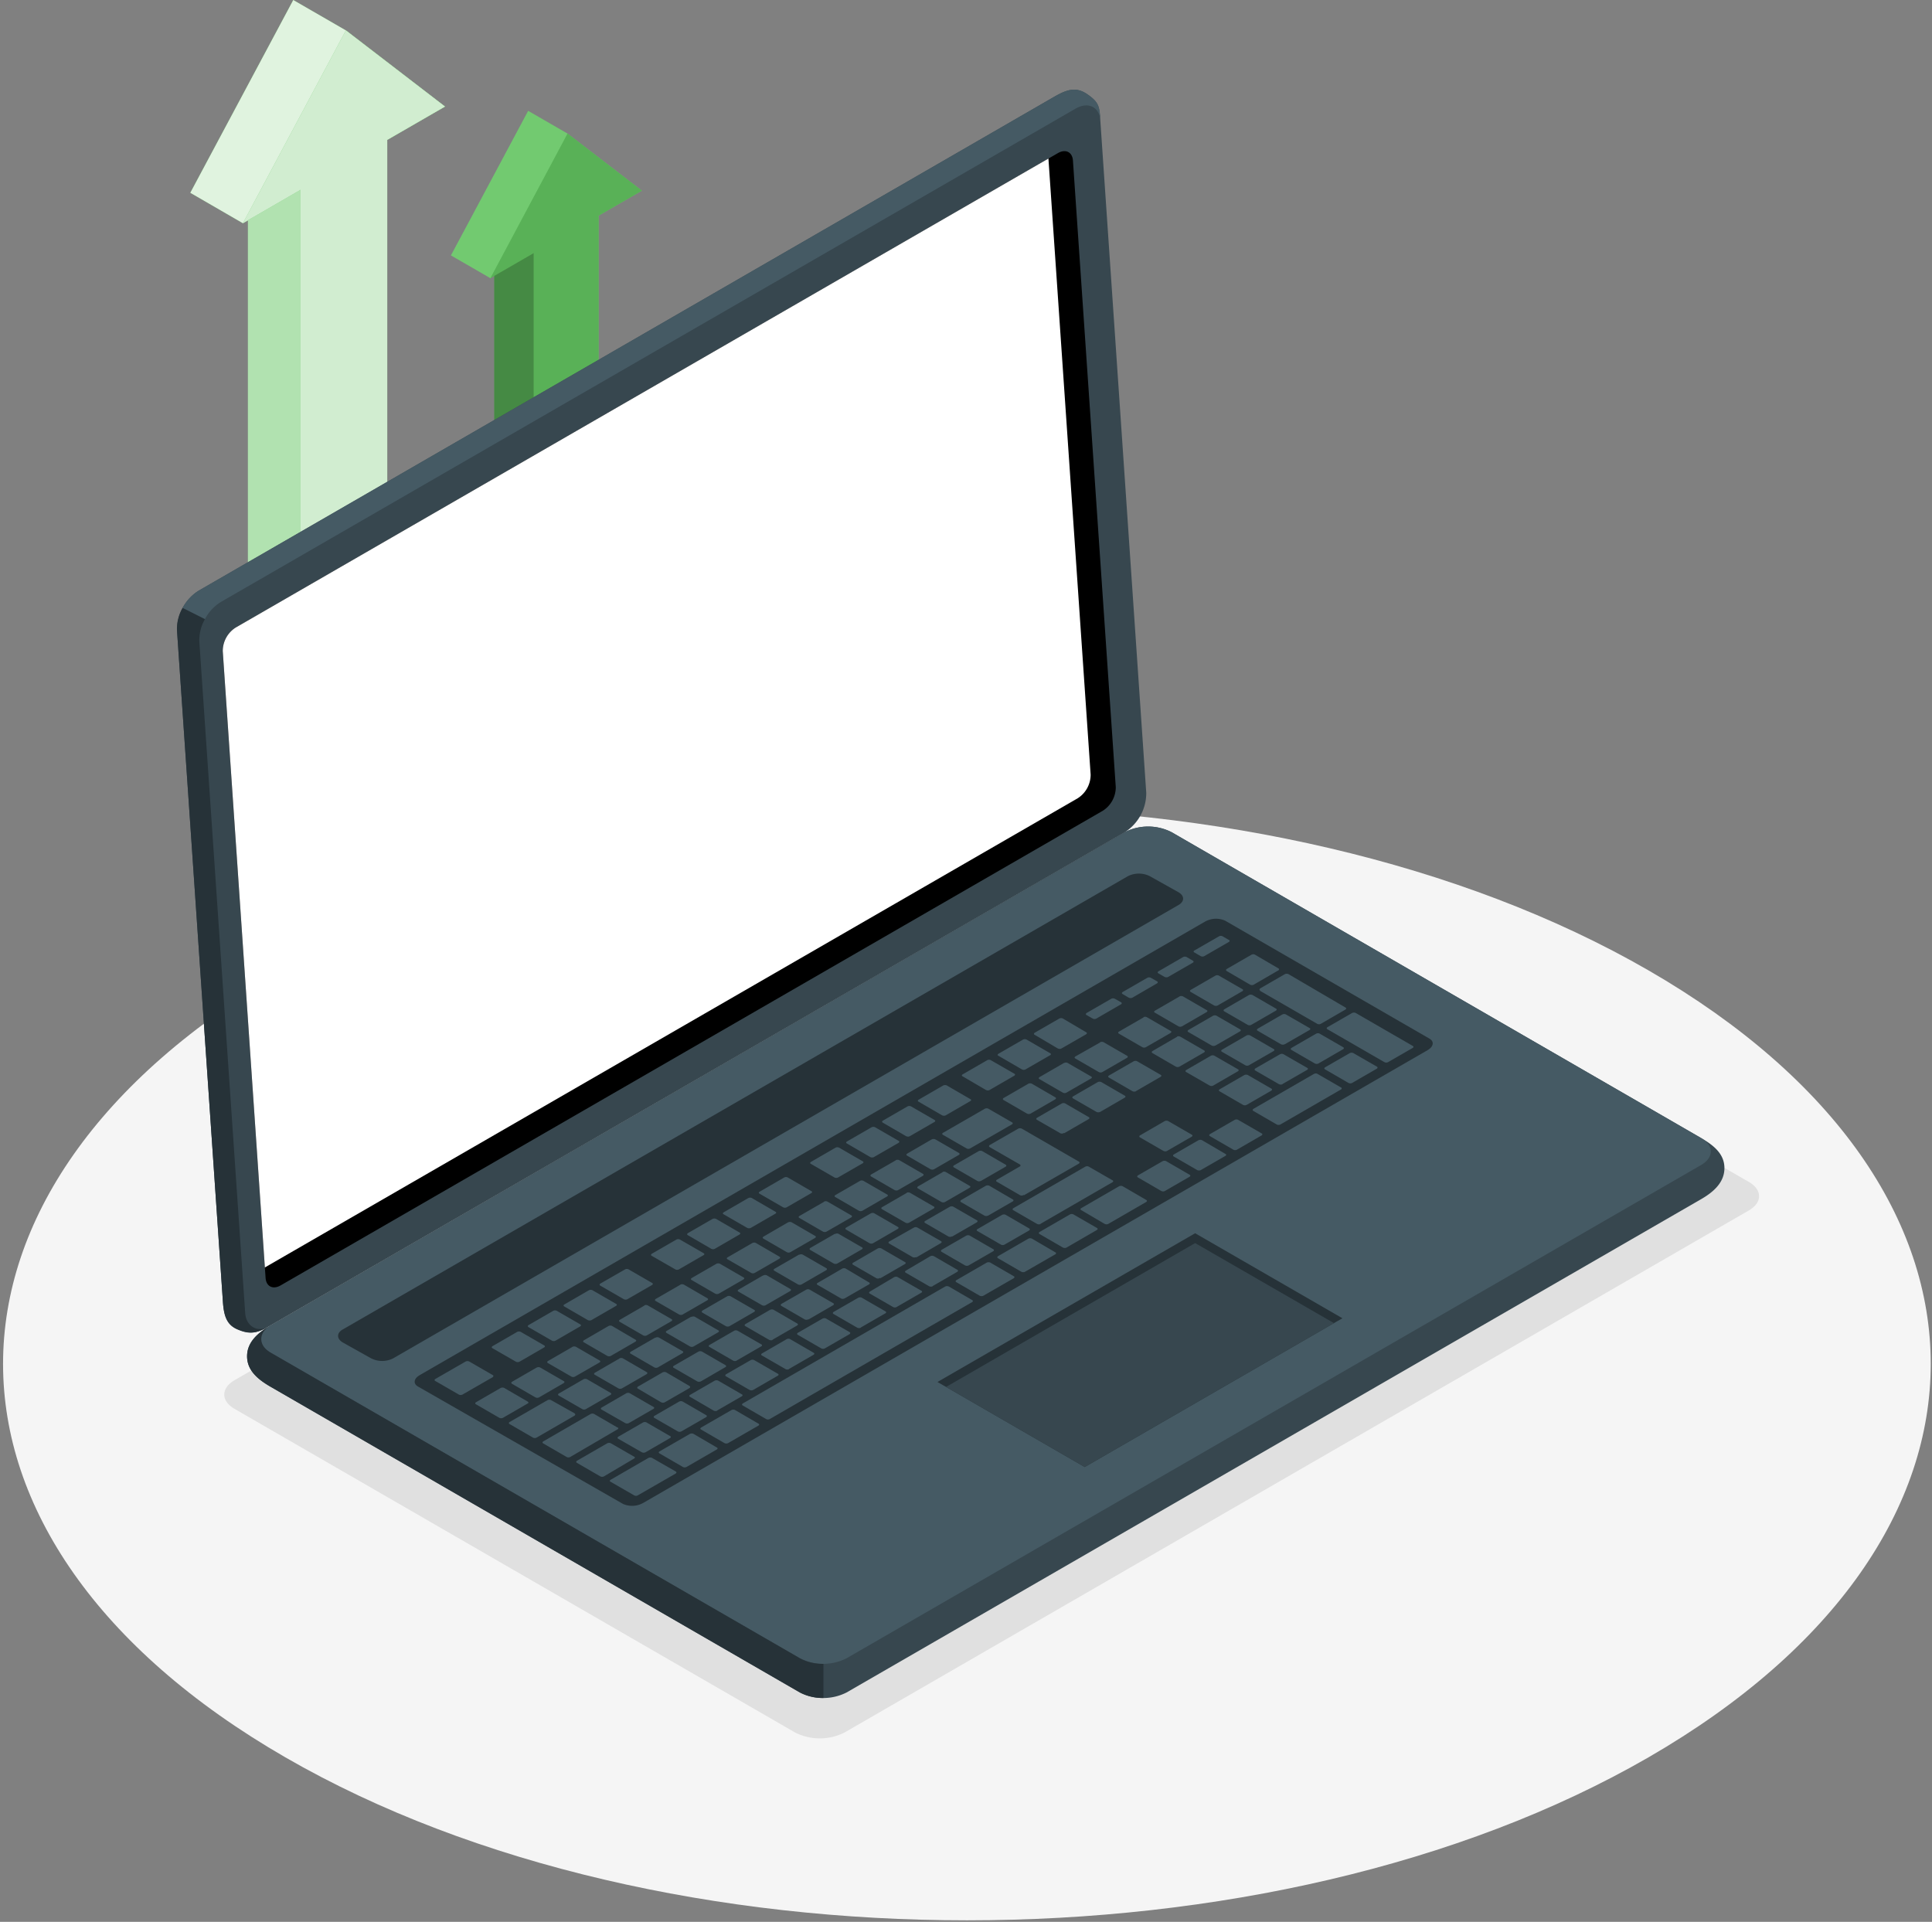 <svg width="379" height="377" fill="none" xmlns="http://www.w3.org/2000/svg">
  <rect width="100%" height="100%" fill="#808080" stroke="none"/>
  <path d="M55.98 344.73c-73.84-42.6-73.84-111.75 0-154.38 73.83-42.63 193.56-42.6 267.4 0 73.83 42.6 73.83 111.74 0 154.38-73.84 42.63-193.57 42.63-267.4 0Z" fill="#F5F5F5"/>
  <path d="m48.65 238.72 10.32 5.95 16.99-9.8V27.44l11.33-6.54L67.85 5.96 57.53 0l-20.2 37.82 10.31 5.97 1.01-.58v195.5Z" fill="#63C461"/>
  <path opacity=".8" d="m48.65 238.72 10.32 5.95 16.99-9.8V27.44l11.33-6.54L67.85 5.96 57.53 0l-20.2 37.82 10.31 5.97 1.01-.58v195.5Z" fill="#fff"/>
  <path d="m58.97 244.67 16.99-9.8V27.44l11.33-6.54L67.85 5.96l-20.2 37.83 11.32-6.55v207.43Z" fill="#63C461"/>
  <path opacity=".7" d="m58.97 244.67 16.99-9.8V27.44l11.33-6.54L67.85 5.96l-20.2 37.83 11.32-6.55v207.43Z" fill="#fff"/>
  <path d="m48.65 238.72 10.32 5.95V37.24l-10.32 5.97v195.5Z" fill="#63C461"/>
  <path opacity=".5" d="m48.65 238.72 10.32 5.95V37.24l-10.32 5.97v195.5Z" fill="#fff"/>
  <path d="m96.95 213.77 7.74 4.47 12.73-7.36V42.3l8.49-4.9-14.57-11.2-7.73-4.46L88.46 50.1l7.74 4.47.75-.44v159.64Z" fill="#63C461"/>
  <path opacity=".1" d="m96.2 54.57 15.14-28.35-7.73-4.47L88.46 50.1l7.74 4.47Z" fill="#fff"/>
  <path d="m104.69 218.24 12.73-7.36V42.3l8.49-4.9-14.57-11.2L96.2 54.58l8.49-4.9v168.56Z" fill="#63C461"/>
  <path opacity=".1" d="m104.69 218.24 12.73-7.36V42.3l8.49-4.9-14.57-11.2L96.2 54.58l8.49-4.9v168.56Z" fill="#000"/>
  <path opacity=".3" d="m96.95 213.77 7.74 4.47V49.66l-7.74 4.47v159.64Z" fill="#000"/>
  <path d="m46.01 276.37 109.95 63.48a10.75 10.75 0 0 0 9.72 0l177.38-102.4c2.69-1.55 2.69-4.06 0-5.6l-109.97-63.5a10.75 10.75 0 0 0-9.71 0L46 270.75c-2.67 1.56-2.67 4.07.01 5.62Z" fill="#E0E0E0"/>
  <path d="M48.47 266.05c0 2.75 2.05 4.5 4.59 5.97L156.91 332a10.15 10.15 0 0 0 9.17 0l167.62-96.76c2.54-1.46 4.58-3.35 4.58-6.1 0-2.74-2.04-4.44-4.58-5.9l-103.88-60a10.12 10.12 0 0 0-9.18 0L53.06 260.02c-2.54 1.46-4.59 3.28-4.59 6.03Z" fill="#37474F"/>
  <path d="m53.06 265.32 103.85 59.97a10.12 10.12 0 0 0 9.17 0l167.62-96.75c2.54-1.47 2.54-3.84 0-5.3l-103.88-60a10.12 10.12 0 0 0-9.18 0L53.06 260.02c-2.54 1.46-2.54 3.83 0 5.3Z" fill="#455A64"/>
  <path d="M161.53 326.4v6.68a9.39 9.39 0 0 1-4.62-1.08L53.06 272.02c-2.54-1.47-4.59-3.22-4.59-5.97 0-2.58 1.85-4.37 4.23-5.83-1.97 1.4-2 3.73.36 5.1l103.85 59.97a9.32 9.32 0 0 0 4.62 1.1Zm-94.3-65.6 154.02-88.92a4.8 4.8 0 0 1 4.32 0l5.62 3.15c1.2.7 1.2 1.81 0 2.5L77.13 266.46a4.8 4.8 0 0 1-4.32 0l-5.59-3.13c-1.2-.72-1.2-1.84 0-2.53Zm15.13 8.94 154.01-88.94a4.4 4.4 0 0 1 3.96-.2l40.08 23.14c.99.56.82 1.58-.37 2.27l-153.84 88.8a4.45 4.45 0 0 1-3.96.22L82 271.99c-1-.56-.83-1.59.37-2.25Z" fill="#263238"/>
  <path d="m215.8 218.13 4.82-2.79c.2-.12.23-.3.04-.4l-4.61-2.67a.82.82 0 0 0-.7 0l-4.83 2.79c-.2.11-.22.3-.04.4l4.62 2.66a.82.82 0 0 0 .7 0Zm-7.05-9.63-4.81 2.78c-.2.12-.22.3-.04.4l4.6 2.66a.75.75 0 0 0 .7 0l4.83-2.78c.2-.12.22-.3 0-.4l-4.61-2.66a.76.76 0 0 0-.66.02v-.03Zm-15.56 9-8.2 4.72c-.2.11-.21.3 0 .4l4.62 2.66a.75.75 0 0 0 .7 0l8.19-4.71c.2-.11.23-.3.04-.4l-4.61-2.66a.75.75 0 0 0-.75 0Zm8.53-4.9-4.82 2.78c-.2.12-.23.3-.04.4l4.61 2.67a.8.8 0 0 0 .7 0l4.82-2.79c.2-.12.22-.3.04-.4l-4.6-2.67a.83.83 0 0 0-.72 0Zm-18.93 10.9-4.81 2.79c-.2.12-.23.3-.04.4l4.6 2.67a.81.81 0 0 0 .7 0l4.83-2.79c.2-.1.22-.29.04-.4l-4.61-2.66a.83.83 0 0 0-.7 0Zm-7.04 4.1-4.83 2.78c-.2.12-.22.3-.04.4l4.61 2.67a.77.77 0 0 0 .7 0l4.83-2.78c.2-.12.22-.3.04-.4l-4.62-2.67a.83.83 0 0 0-.7-.03v.03Zm18.08 10.87 4.82-2.78c.2-.13.22-.3.04-.4l-4.6-2.68a.82.82 0 0 0-.71 0l-4.82 2.79c-.2.12-.23.3-.05.4l4.62 2.67a.82.82 0 0 0 .7-.02v.02Zm-7.05 4.1 4.82-2.78c.2-.12.23-.3.04-.41l-4.61-2.66a.82.82 0 0 0-.7 0l-4.82 2.78c-.2.12-.22.3-.04.4l4.6 2.67a.78.78 0 0 0 .71-.06v.06Zm-7.04 4.1 4.81-2.8c.2-.1.23-.29.05-.4l-4.62-2.66a.75.75 0 0 0-.7 0l-4.82 2.72c-.2.12-.22.3-.04.4l4.61 2.67a.81.81 0 0 0 .7-.02v.08Zm-7.06 4.09 4.83-2.79c.2-.12.22-.3 0-.4l-4.61-2.67a.82.82 0 0 0-.7 0l-4.82 2.79c-.2.12-.23.3-.05.4l4.62 2.67a.8.8 0 0 0 .73-.1v.1Zm36.05-28.44 4.82-2.78c.2-.12.22-.3.04-.4l-4.61-2.67a.75.75 0 0 0-.7 0l-4.83 2.79c-.2.11-.22.3-.04.4l4.62 2.66a.77.77 0 0 0 .72-.1l-.02.1Zm-7.88 12.16 10.76-6.2c.2-.12.22-.31.04-.41l-11.2-6.47a.81.81 0 0 0-.7 0l-5.57 3.2c-.2.13-.22.31-.04.42l5.93 3.41c.18.11.17.3-.04.41l-4.45 2.57c-.2.12-.23.3-.04.4l4.61 2.67a.81.81 0 0 0 .72-.1l-.02.1Zm-32.15-2.83-4.82 2.78c-.2.12-.22.3 0 .4l4.6 2.67a.77.77 0 0 0 .71 0l4.82-2.79c.2-.11.23-.3 0-.4l-4.61-2.66a.75.75 0 0 0-.7 0Zm-7.04 4.1-4.83 2.78c-.2.12-.22.3 0 .4l4.61 2.67a.82.82 0 0 0 .7 0l4.83-2.78c.2-.12.22-.3.04-.4l-4.62-2.67a.76.76 0 0 0-.73-.04v.03Zm-39 43.41a.77.77 0 0 0 .7 0l4.82-2.78c.2-.12.22-.3 0-.4l-4.62-2.67a.75.75 0 0 0-.7 0l-4.82 2.79c-.2.11-.22.3-.04.4l4.65 2.66Zm-17.37-10.9-4.82 2.78c-.2.13-.22.3-.04.41l4.61 2.67a.8.8 0 0 0 .7 0l4.82-2.79c.2-.12.23-.3.04-.4l-4.61-2.66a.75.75 0 0 0-.7 0Zm8.94 8.16a.75.75 0 0 0 .7 0l4.82-2.78c.2-.12.22-.3.04-.4l-4.62-2.68a.81.81 0 0 0-.7 0l-4.83 2.79c-.2.11-.22.29-.05.4l4.64 2.67Zm19.44 4.37 4.83-2.78c.2-.12.22-.3.04-.4l-4.61-2.67a.77.77 0 0 0-.7 0l-4.83 2.79c-.2.11-.22.3-.05.4l4.62 2.66a.77.77 0 0 0 .69 0h.01Zm-7.75 4.1a.81.81 0 0 0 .7 0l4.82-2.79c.2-.11.23-.3 0-.4l-4.6-2.66a.76.76 0 0 0-.7 0l-4.83 2.78c-.2.13-.22.3-.04.41l4.65 2.66Zm-13.58-20.7-4.83 2.79c-.2.11-.22.3-.04.4l4.61 2.66a.77.77 0 0 0 .71 0l4.8-2.76c.2-.12.22-.3.04-.4l-4.62-2.67a.81.81 0 0 0-.69-.02h.02Zm35.23-20.34-4.83 2.79c-.2.11-.22.3 0 .4l4.62 2.66a.76.76 0 0 0 .7 0l4.82-2.78c.2-.12.22-.3.04-.4l-4.6-2.67a.77.77 0 0 0-.76 0Zm-28.2 16.27-4.81 2.79c-.2.12-.23.3-.04.4l4.61 2.67a.82.82 0 0 0 .7 0l4.82-2.79c.2-.12.22-.3 0-.4l-4.61-2.7a.83.83 0 0 0-.67.03Zm35.23-20.34-4.81 2.79c-.2.11-.23.3-.04.4l4.6 2.66a.75.75 0 0 0 .7 0l4.83-2.78c.2-.12.22-.3.04-.4l-4.61-2.67a.82.82 0 0 0-.7 0Zm-14.08 8.14-4.82 2.78c-.2.13-.23.3 0 .41l4.6 2.66a.82.82 0 0 0 .71 0l4.82-2.78c.2-.12.23-.3.04-.4l-4.61-2.67a.82.82 0 0 0-.74 0Zm-7.05 4.1-4.82 2.78c-.2.11-.22.3-.04.4l4.61 2.66a.77.77 0 0 0 .7 0l4.82-2.78c.2-.12.22-.3.04-.4l-4.6-2.67a.84.84 0 0 0-.71-.02v.02Zm-7.05 4.09-4.81 2.78c-.21.12-.23.3-.05.4l4.62 2.67a.82.82 0 0 0 .7 0l4.82-2.79c.2-.11.22-.3.04-.4l-4.61-2.66a.77.77 0 0 0-.72-.05l.01.05Zm32.18 2.73 4.82-2.79c.2-.11.23-.3.05-.4l-4.62-2.66a.75.75 0 0 0-.7 0l-4.83 2.77c-.2.13-.22.3-.03.41l4.6 2.67a.83.83 0 0 0 .7-.05l.01.05Zm65.75-59.27-4.83 2.79c-.2.11-.22.3-.04.4l4.61 2.66a.77.77 0 0 0 .7 0l4.83-2.78c.2-.12.22-.3.04-.4l-4.62-2.67a.76.76 0 0 0-.7-.05v.05Zm-8.53 4.92-4.84 2.74c-.21.12-.23.3-.05.4l4.62 2.67a.77.77 0 0 0 .7 0l4.82-2.78c.2-.12.22-.3.04-.41l-4.61-2.66a.82.82 0 0 0-.7 0l.02.04Zm15.56-9.01-4.81 2.78c-.21.12-.23.3 0 .4l4.6 2.67a.77.77 0 0 0 .7 0l4.83-2.79c.2-.12.22-.3 0-.4l-4.61-2.67a.82.82 0 0 0-.7-.02v.03Zm-38.95 36.18 4.82-2.78c.2-.12.22-.3.04-.4l-4.6-2.67a.82.82 0 0 0-.7 0l-4.83 2.79c-.2.11-.22.3-.04.4l4.61 2.66a.76.76 0 0 0 .7-.02v.02Zm46.7-40.27a.77.77 0 0 0-.71 0l-4.82 2.78c-.2.12-.22.3-.04.4l4.61 2.67a.82.82 0 0 0 .7 0l4.82-2.79c.21-.11.23-.3.05-.4l-4.62-2.66Zm-73.5 63.35 4.83-2.78c.2-.12.22-.3 0-.4l-4.54-2.7a.76.76 0 0 0-.7 0l-4.82 2.8c-.2.1-.23.29 0 .4l4.6 2.66a.76.76 0 0 0 .64 0l-.01.02Zm86.42-49.9 4.83-2.78c.2-.11.22-.3 0-.4l-4.62-2.66a.8.8 0 0 0-.7 0l-4.82 2.78c-.2.13-.23.3-.04.41l4.61 2.67a.83.83 0 0 0 .75-.04v.03Zm-13.63.27 4.82-2.78c.2-.12.22-.3.04-.4l-4.62-2.67a.75.75 0 0 0-.7 0l-4.82 2.78c-.2.12-.22.3-.04.4l4.62 2.67a.82.82 0 0 0 .7-.02v.02Zm7.29-9.92a.82.82 0 0 0-.7 0l-4.82 2.79c-.2.11-.22.3-.04.4l4.61 2.66a.77.77 0 0 0 .7 0l4.82-2.78c.2-.12.23-.3.04-.4l-4.61-2.67Zm1.48-.82 11.21 6.47a.75.75 0 0 0 .7 0l4.82-2.79c.2-.12.22-.3.04-.4l-11.2-6.56a.83.83 0 0 0-.7 0l-4.83 2.79c-.2.15-.2.33-.03.43v.06Zm-16.28 9.01-4.81 2.79c-.2.12-.22.3-.04.4l4.6 2.67a.82.82 0 0 0 .7 0l4.83-2.78c.2-.13.22-.3 0-.42l-4.61-2.66a.82.82 0 0 0-.66-.06v.06Zm-53.03 30.63-4.82 2.78c-.21.12-.23.3-.05.4l4.62 2.66a.77.77 0 0 0 .7 0l4.82-2.78c.2-.12.22-.3 0-.41l-4.6-2.66a.82.82 0 0 0-.66-.05l-.01.06Zm66.42-25.04a.77.77 0 0 0 .7 0l4.83-2.78c.2-.12.22-.3.04-.4l-4.62-2.67a.8.8 0 0 0-.7 0l-4.82 2.79c-.2.11-.22.3-.04.4l4.61 2.66Zm-59.38 20.97-4.81 2.78c-.2.12-.23.3-.05.4l4.62 2.67a.81.81 0 0 0 .7 0l4.82-2.78c.2-.12.22-.3 0-.4l-4.61-2.67a.78.78 0 0 0-.66-.06v.06Zm-55.21 45.14a.75.75 0 0 0 .7 0l4.82-2.77c.2-.13.22-.3.04-.42l-4.58-2.68a.82.82 0 0 0-.7 0l-4.82 2.78c-.2.12-.23.3-.05.4l4.59 2.7Zm-8.2-8.58-4.81 2.78c-.2.13-.23.3 0 .41l4.61 2.66a.82.82 0 0 0 .7 0l4.82-2.78c.2-.12.22-.3.04-.4l-4.66-2.7a.8.8 0 0 0-.7 0v.03Zm15.95 4.5 4.82-2.8c.2-.1.22-.3.04-.4l-4.6-2.66a.77.77 0 0 0-.71 0l-4.82 2.78c-.2.13-.23.3 0 .41l4.61 2.66a.82.82 0 0 0 .65 0Zm7.04-4.1 4.83-2.79c.2-.11.22-.3 0-.4l-4.62-2.66a.75.75 0 0 0-.7 0l-4.82 2.78c-.2.12-.22.3 0 .4l4.62 2.67a.76.76 0 0 0 .68.02l.01-.02Zm7.06-4.1 4.81-2.78c.2-.13.23-.3 0-.41l-4.6-2.67a.82.82 0 0 0-.7 0l-4.83 2.79c-.2.11-.22.3-.04.4l4.61 2.66a.82.82 0 0 0 .74.07v-.06Zm-23-.42-4.82 2.78c-.2.12-.22.3 0 .4l4.61 2.67a.77.77 0 0 0 .71 0l4.82-2.79c.2-.12.22-.3 0-.4l-4.62-2.66a.75.75 0 0 0-.7.05v-.05Zm7.05-4.1-4.82 2.79c-.2.11-.22.29-.04.4l4.61 2.66a.77.77 0 0 0 .7 0l4.82-2.78c.2-.12.23-.3 0-.4l-4.61-2.67a.82.82 0 0 0-.67.08l.01-.08Zm28.2-16.27-4.83 2.78c-.2.12-.22.3-.04.4l4.61 2.67a.82.82 0 0 0 .7 0l4.82-2.79c.2-.11.22-.3 0-.4l-4.61-2.66a.75.75 0 0 0-.67.08l.01-.08Zm-7.06 4.1-4.82 2.78c-.2.12-.22.3 0 .4l4.61 2.67a.77.77 0 0 0 .7 0l4.83-2.79c.2-.12.22-.3 0-.41l-4.62-2.66a.82.82 0 0 0-.7.06v-.05Zm14.08-8.09-4.82 2.78c-.2.12-.22.3-.04.4l4.6 2.67a.77.77 0 0 0 .71 0l4.82-2.79c.2-.11.23-.3.04-.4l-4.61-2.66a.75.75 0 0 0-.7 0Zm-28.18 16.27-4.82 2.78c-.2.13-.23.3-.05.42l4.62 2.66a.8.8 0 0 0 .7 0l4.83-2.79c.2-.11.22-.3.04-.4l-4.62-2.66a.76.76 0 0 0-.7-.01Zm7.05-4.1-4.82 2.79c-.2.11-.23.3 0 .4l4.61 2.66a.76.76 0 0 0 .7 0l4.82-2.78c.2-.12.22-.3.04-.4l-4.6-2.67a.77.77 0 0 0-.75.04v-.04Zm-9.01 26.5 4.82-2.78c.2-.12.22-.3 0-.4l-4.61-2.67a.83.83 0 0 0-.7 0l-4.82 2.78c-.2.12-.23.3 0 .4l4.6 2.68a.83.83 0 0 0 .72.03l-.01-.03Zm-37.17-1.75-4.6-2.67a.82.82 0 0 0-.7 0l-4.83 2.79c-.2.12-.22.3-.04.4l4.61 2.67a.82.82 0 0 0 .7 0l4.82-2.79c.22-.09.24-.27.06-.37l-.02-.04Zm9.19 2.3-4.6-2.58a.75.75 0 0 0-.7 0l-7.42 4.28c-.2.12-.22.3-.04.4l4.61 2.67a.77.77 0 0 0 .7 0l7.42-4.29c.2-.16.23-.34.04-.44l-.01-.03Zm-16.05-7.5-4.61-2.66a.82.82 0 0 0-.7 0l-5.94 3.42c-.2.13-.23.3 0 .41l4.61 2.66a.82.82 0 0 0 .7 0l5.94-3.42c.16-.15.18-.34 0-.4Zm4.55-2.62a.82.82 0 0 0 .7 0l4.82-2.79c.2-.11.22-.3.04-.4l-4.61-2.66a.77.77 0 0 0-.7 0l-4.83 2.79c-.2.12-.22.3-.04.4l4.62 2.66Zm19.96 12.93-4.61-2.67a.77.77 0 0 0-.7 0l-9.27 5.36c-.2.12-.22.3-.04.4l4.61 2.67a.78.78 0 0 0 .7 0l9.27-5.42c.2-.09.22-.28.04-.38v.04Zm3.28 5.73-4.62-2.66a.82.82 0 0 0-.7 0l-5.93 3.42c-.2.13-.22.3-.04.41l4.61 2.67a.8.8 0 0 0 .7 0l5.91-3.5c.2-.1.22-.27.04-.38l.03.04Zm29.18-48.95a.75.75 0 0 0 .7 0l4.82-2.78c.2-.12.22-.3 0-.4l-4.61-2.67a.77.77 0 0 0-.7 0l-4.82 2.79c-.2.11-.23.3 0 .4l4.6 2.66Zm-14.1 8.14a.82.82 0 0 0 .7 0l4.82-2.79c.2-.12.23-.3.04-.4l-4.61-2.67a.82.82 0 0 0-.7 0l-4.82 2.78c-.2.12-.22.3-.04.4l4.61 2.68Zm-31.25 18.02a.77.77 0 0 0 .7 0l4.82-2.79c.2-.11.23-.29.04-.4l-4.61-2.66a.75.75 0 0 0-.7 0l-4.83 2.79c-.2.11-.22.3-.04.4l4.62 2.66Zm38.3-22.12a.82.82 0 0 0 .7 0l4.82-2.78c.21-.12.23-.3 0-.4l-4.6-2.67a.81.81 0 0 0-.71 0l-4.82 2.79c-.2.12-.23.3 0 .4l4.61 2.66Zm-14.1 8.14a.77.77 0 0 0 .7 0l4.83-2.79c.2-.11.23-.3 0-.4l-4.62-2.66a.76.76 0 0 0-.7 0l-4.82 2.78c-.2.12-.22.3-.04.4l4.65 2.67Zm-4.57 36.98a.83.83 0 0 0-.7 0l-7.42 4.29c-.2.11-.23.3 0 .4l4.62 2.66a.75.75 0 0 0 .7 0l7.42-4.27c.2-.13.22-.3.04-.41l-4.66-2.67Zm-5.53-31.13a.82.82 0 0 0 .7 0l4.82-2.78c.2-.12.22-.3.04-.4l-4.62-2.67a.77.77 0 0 0-.7 0l-4.83 2.77c-.2.13-.22.3-.04.41l4.63 2.67Zm-7.06 4.1a.83.83 0 0 0 .7 0l4.83-2.79c.2-.12.22-.3 0-.4l-4.62-2.67a.82.82 0 0 0-.7 0l-4.82 2.79c-.2.11-.22.3 0 .4l4.61 2.67Zm143.15-48.3a.76.76 0 0 0-.7 0l-11.87 6.85c-.2.13-.22.3-.04.41l4.61 2.67a.83.83 0 0 0 .7 0l11.87-6.86c.2-.11.23-.3.04-.4l-4.61-2.66Zm-15.57 9.02a.77.77 0 0 0-.7 0l-4.82 2.78c-.2.12-.23.3-.04.4l4.61 2.67a.75.75 0 0 0 .7 0l4.82-2.79c.2-.11.22-.3.04-.4l-4.61-2.66Zm-95.15 52.98 4.82-2.79c.2-.11.22-.3 0-.4l-4.61-2.66a.77.77 0 0 0-.7 0l-4.82 2.77c-.2.13-.22.3 0 .42l4.61 2.66a.82.82 0 0 0 .7 0Zm81.02-44.88a.8.8 0 0 0-.7 0l-4.82 2.78c-.2.12-.22.3-.04.4l4.6 2.67a.77.77 0 0 0 .71 0l4.82-2.78c.2-.12.23-.3.04-.4l-4.61-2.67Zm36.72-21.2a.81.81 0 0 0-.7 0l-4.83 2.78c-.2.13-.22.3-.04.4l4.62 2.68a.81.81 0 0 0 .7 0l4.83-2.79c.2-.12.22-.3.04-.41l-4.62-2.66Zm11.66-1.4-11.2-6.47a.82.82 0 0 0-.7 0l-4.83 2.78c-.2.11-.22.3-.04.4l11.21 6.47a.82.82 0 0 0 .7 0l4.82-2.78c.22-.12.22-.3.04-.4Zm-74.71 37.8a.82.82 0 0 0-.7 0l-5.94 3.43c-.2.12-.22.3-.04.4l4.61 2.67a.82.82 0 0 0 .7 0l5.94-3.42c.2-.13.22-.3 0-.41l-4.57-2.67Zm17.8-10.28a.82.82 0 0 0-.7 0l-7.42 4.29c-.2.12-.22.3 0 .4l4.59 2.7a.8.8 0 0 0 .7 0l7.42-4.29c.2-.12.22-.3.04-.41l-4.63-2.69Zm-34.12 19.67a.8.8 0 0 0-.7 0l-39.69 22.93c-.2.12-.22.3-.04.4l4.61 2.67a.76.76 0 0 0 .7 0l39.7-22.94c.2-.12.21-.3 0-.41l-4.58-2.66ZM144.2 276.6a.77.77 0 0 0-.7 0l-5.94 3.42c-.2.12-.23.3-.04.4l4.61 2.67a.82.82 0 0 0 .7 0l5.94-3.43c.2-.12.22-.3 0-.4l-4.57-2.66Zm50.07-28.92a.82.82 0 0 0-.7 0l-5.94 3.43c-.2.12-.22.3-.04.4l4.61 2.67a.82.82 0 0 0 .7 0l5.94-3.42c.2-.13.22-.3.04-.41l-4.61-2.67Zm-58.23 33.6a.77.77 0 0 0-.7 0l-5.94 3.42c-.2.12-.23.3-.04.4l4.61 2.67a.82.82 0 0 0 .7 0l5.94-3.43c.2-.12.22-.3 0-.4l-4.57-2.67Zm74.55-43.05a.77.77 0 0 0-.7 0l-5.94 3.43c-.2.12-.22.3-.04.4l4.61 2.67a.82.82 0 0 0 .7 0l5.94-3.44c.2-.11.22-.29.04-.4l-4.61-2.66Zm25.22-14.56a.82.82 0 0 0-.7 0l-4.83 2.79c-.2.12-.22.3-.04.4l4.62 2.67a.82.82 0 0 0 .7 0l4.82-2.78c.2-.12.23-.3 0-.4l-4.57-2.68Zm15.78-11.02 4.83-2.78c.2-.12.22-.3 0-.4l-4.62-2.66a.77.77 0 0 0-.7 0l-4.82 2.77c-.2.13-.22.3-.04.41l4.61 2.66a.84.84 0 0 0 .74.04v-.03Zm-28.75 1.39 4.82-2.79c.2-.11.22-.3.04-.4l-4.61-2.66a.77.77 0 0 0-.7 0l-4.83 2.78c-.2.12-.22.3-.04.4l4.61 2.67a.8.8 0 0 0 .7.03v-.03Zm-18.72 26.03 14.1-8.15c.2-.11.22-.3 0-.4l-4.62-2.66a.77.77 0 0 0-.7 0L198.8 237c-.2.13-.22.3 0 .41l4.62 2.67a.81.81 0 0 0 .7.03v-.03Zm39.73-23.33a.78.78 0 0 0 .7 0l4.82-2.78c.2-.13.22-.3.04-.41l-4.61-2.66a.82.82 0 0 0-.7 0l-4.82 2.78c-.2.11-.23.3-.04.4l4.6 2.67Zm-5.85-3.79 4.82-2.79c.2-.11.23-.3.04-.4l-4.62-2.66a.75.75 0 0 0-.7 0l-4.82 2.79c-.2.11-.22.3-.04.4l4.62 2.66a.77.77 0 0 0 .7 0Zm-40.96 31.21 4.82-2.77c.2-.13.22-.3.04-.41l-4.6-2.67a.82.82 0 0 0-.71 0l-4.83 2.79c-.2.11-.22.3 0 .4l4.61 2.66a.76.76 0 0 0 .67 0Zm31.2-18.39a.77.77 0 0 0 .7 0l4.82-2.78c.2-.12.22-.3.04-.4l-4.62-2.67a.82.82 0 0 0-.7 0l-4.82 2.79c-.2.11-.22.3-.04.4l4.61 2.66Zm-66.43 38.74 4.82-2.78c.2-.13.23-.3.05-.41l-4.62-2.66a.8.8 0 0 0-.7 0l-4.83 2.78c-.2.12-.22.3-.04.4l4.62 2.67a.81.81 0 0 0 .7 0Zm7.05-4.1 4.82-2.78c.2-.11.22-.3 0-.4l-4.61-2.66a.77.77 0 0 0-.7 0l-4.82 2.77c-.2.13-.23.3-.05.41l4.62 2.67a.82.82 0 0 0 .76.02l-.02-.02Zm-14.1 8.14 4.82-2.78c.2-.12.23-.3.04-.4l-4.6-2.67a.75.75 0 0 0-.7 0l-4.83 2.79c-.2.11-.22.3-.04.4l4.61 2.66a.77.77 0 0 0 .73.02l-.02-.02Zm28.2-16.27 4.81-2.78c.2-.13.22-.3.04-.41l-4.6-2.67a.82.82 0 0 0-.7 0l-4.8 2.83c-.21.12-.23.3-.05.4l4.62 2.67a.82.82 0 0 0 .7-.01l-.03-.03Zm-7.06 4.1 4.83-2.79c.2-.11.22-.3 0-.4l-4.62-2.66a.77.77 0 0 0-.7 0l-4.75 2.82c-.2.11-.23.3-.04.4l4.61 2.66a.75.75 0 0 0 .7-.04h-.03Zm14.1-8.14 4.82-2.78c.2-.12.23-.3.04-.4l-4.61-2.67a.76.76 0 0 0-.7 0l-4.8 2.76c-.2.13-.22.3-.04.41l4.61 2.67a.82.82 0 0 0 .7 0l-.02.01Zm38.46-56.6a.82.82 0 0 0 .7 0l4.82-2.78c.2-.12.22-.3.04-.4l-1.23-.72a.82.82 0 0 0-.7 0l-4.82 2.79c-.2.11-.22.3-.04.4l1.23.71Zm-35.03 22.18a.77.77 0 0 0 .7 0l4.82-2.79c.2-.11.23-.3.05-.4l-4.63-2.66a.75.75 0 0 0-.7 0l-4.82 2.78c-.2.11-.23.3 0 .4l4.57 2.67Zm14.1-8.14a.82.82 0 0 0 .69 0l4.83-2.78c.2-.12.22-.3.04-.4l-4.58-2.7a.8.8 0 0 0-.7 0l-4.82 2.78c-.2.12-.23.3-.04.4l4.57 2.7Zm-22.7 13.11a.83.83 0 0 0 .7 0l4.81-2.79c.21-.12.23-.3 0-.4l-4.6-2.67a.82.82 0 0 0-.7 0l-4.83 2.79c-.2.11-.22.3 0 .4l4.61 2.67Zm15.65-9.01a.75.75 0 0 0 .7 0L206 207c.2-.12.22-.3 0-.4l-4.61-2.67a.8.8 0 0 0-.7 0l-4.82 2.78c-.2.12-.23.3 0 .4l4.6 2.67Zm-29.75 17.2a.82.82 0 0 0 .7 0l4.82-2.78c.2-.12.23-.3.05-.4l-4.62-2.67a.81.81 0 0 0-.7 0l-4.83 2.79c-.2.12-.22.3 0 .4l4.58 2.66Zm7.05-4.1a.75.75 0 0 0 .7 0l4.82-2.78c.2-.11.22-.3.04-.4l-4.61-2.66a.76.76 0 0 0-.7 0l-4.82 2.78c-.2.12-.23.3-.04.4l4.6 2.67Zm36.59-23.07a.75.75 0 0 0 .7 0l4.82-2.79c.2-.11.22-.3.04-.4l-1.23-.7a.8.8 0 0 0-.7 0l-4.82 2.78c-.2.13-.23.3-.04.41l1.22.7Zm21.17-12.25a.77.77 0 0 0 .7 0l4.82-2.78c.2-.12.23-.3 0-.4l-1.22-.71a.75.75 0 0 0-.7 0l-4.83 2.78c-.2.12-.22.3 0 .4l1.23.71Zm9.7 5.6a.77.77 0 0 0 .7 0l4.81-2.79c.21-.11.23-.3.05-.4l-4.6-2.69a.75.75 0 0 0-.7 0l-4.83 2.79c-.2.11-.22.3-.04.4l4.6 2.69Zm13.4 15.46 4.82-2.79c.2-.11.22-.3.04-.4l-4.61-2.66a.75.75 0 0 0-.7 0l-4.82 2.78c-.2.12-.22.3-.04.4l4.61 2.67a.77.77 0 0 0 .7 0Zm-37.2-12.91a.82.82 0 0 0 .7 0l4.82-2.8c.2-.11.22-.3.04-.4l-1.23-.7a.77.77 0 0 0-.7 0l-4.82 2.78c-.2.12-.22.3-.04.4l1.22.72Zm-57.74 35.27a.77.77 0 0 0 .7 0l4.83-2.78c.2-.12.22-.3 0-.4l-4.62-2.67a.8.8 0 0 0-.7 0l-4.82 2.79c-.2.11-.22.3 0 .4l4.61 2.66Z" fill="#455A64"/>
  <path d="m183.9 271.1 1.05.6 27.84 16.08 49.53-28.6 1.03-.58-28.9-16.68-50.55 29.18Z" fill="#263238"/>
  <path d="m261.69 259.55-27.24-15.7-48.86 28.22 27.2 15.71 48.9-28.23Zm-215.22 1.18c-2-.93-2.55-2.52-2.74-5.34l-9.01-131.75a9.14 9.14 0 0 1 4.22-7.75l167.6-96.75c2.53-1.47 4.4-2.26 6.74-.66 2.34 1.6 2.39 2.46 2.58 5.3l9 131.74a9.1 9.1 0 0 1-4.24 7.75L53.03 260.03c-2.53 1.46-3.96 1.9-6.56.7Z" fill="#37474F"/>
  <path d="M215.89 23.77c-.19-2.8-2.4-3.9-4.91-2.45L43.34 118.08a8.58 8.58 0 0 0-3.14 3.38l-4.38-2.2a8.8 8.8 0 0 1 3.12-3.37l167.6-96.75c2.53-1.47 4.4-2.28 6.73-.67 2.47 1.7 2.4 2.5 2.62 5.3Z" fill="#455A64"/>
  <path d="M52.7 260.22c-2.31 1.37-3.77 1.53-6.23.5-1.87-.82-2.55-2.51-2.74-5.33l-9.01-131.76a8.08 8.08 0 0 1 1.1-4.37l4.38 2.2a8.37 8.37 0 0 0-1.1 4.37l9 131.76c.18 2.6 2.44 3.9 4.6 2.63Z" fill="#263238"/>
  <path d="m46.24 123.1 161.28-93.06c1.52-.88 2.85-.22 2.96 1.47l8.4 122.88a5.48 5.48 0 0 1-2.54 4.65l-161.27 93.1c-1.53.89-2.85.23-2.97-1.46l-8.4-122.89a5.47 5.47 0 0 1 2.54-4.7Z" fill="#000"/>
  <path d="M46.24 123.1a5.47 5.47 0 0 0-2.54 4.64l8.26 120.89L211.4 156.6a5.48 5.48 0 0 0 2.55-4.65L205.67 31.1l-159.43 92Z" fill="#fff"/>
</svg>
